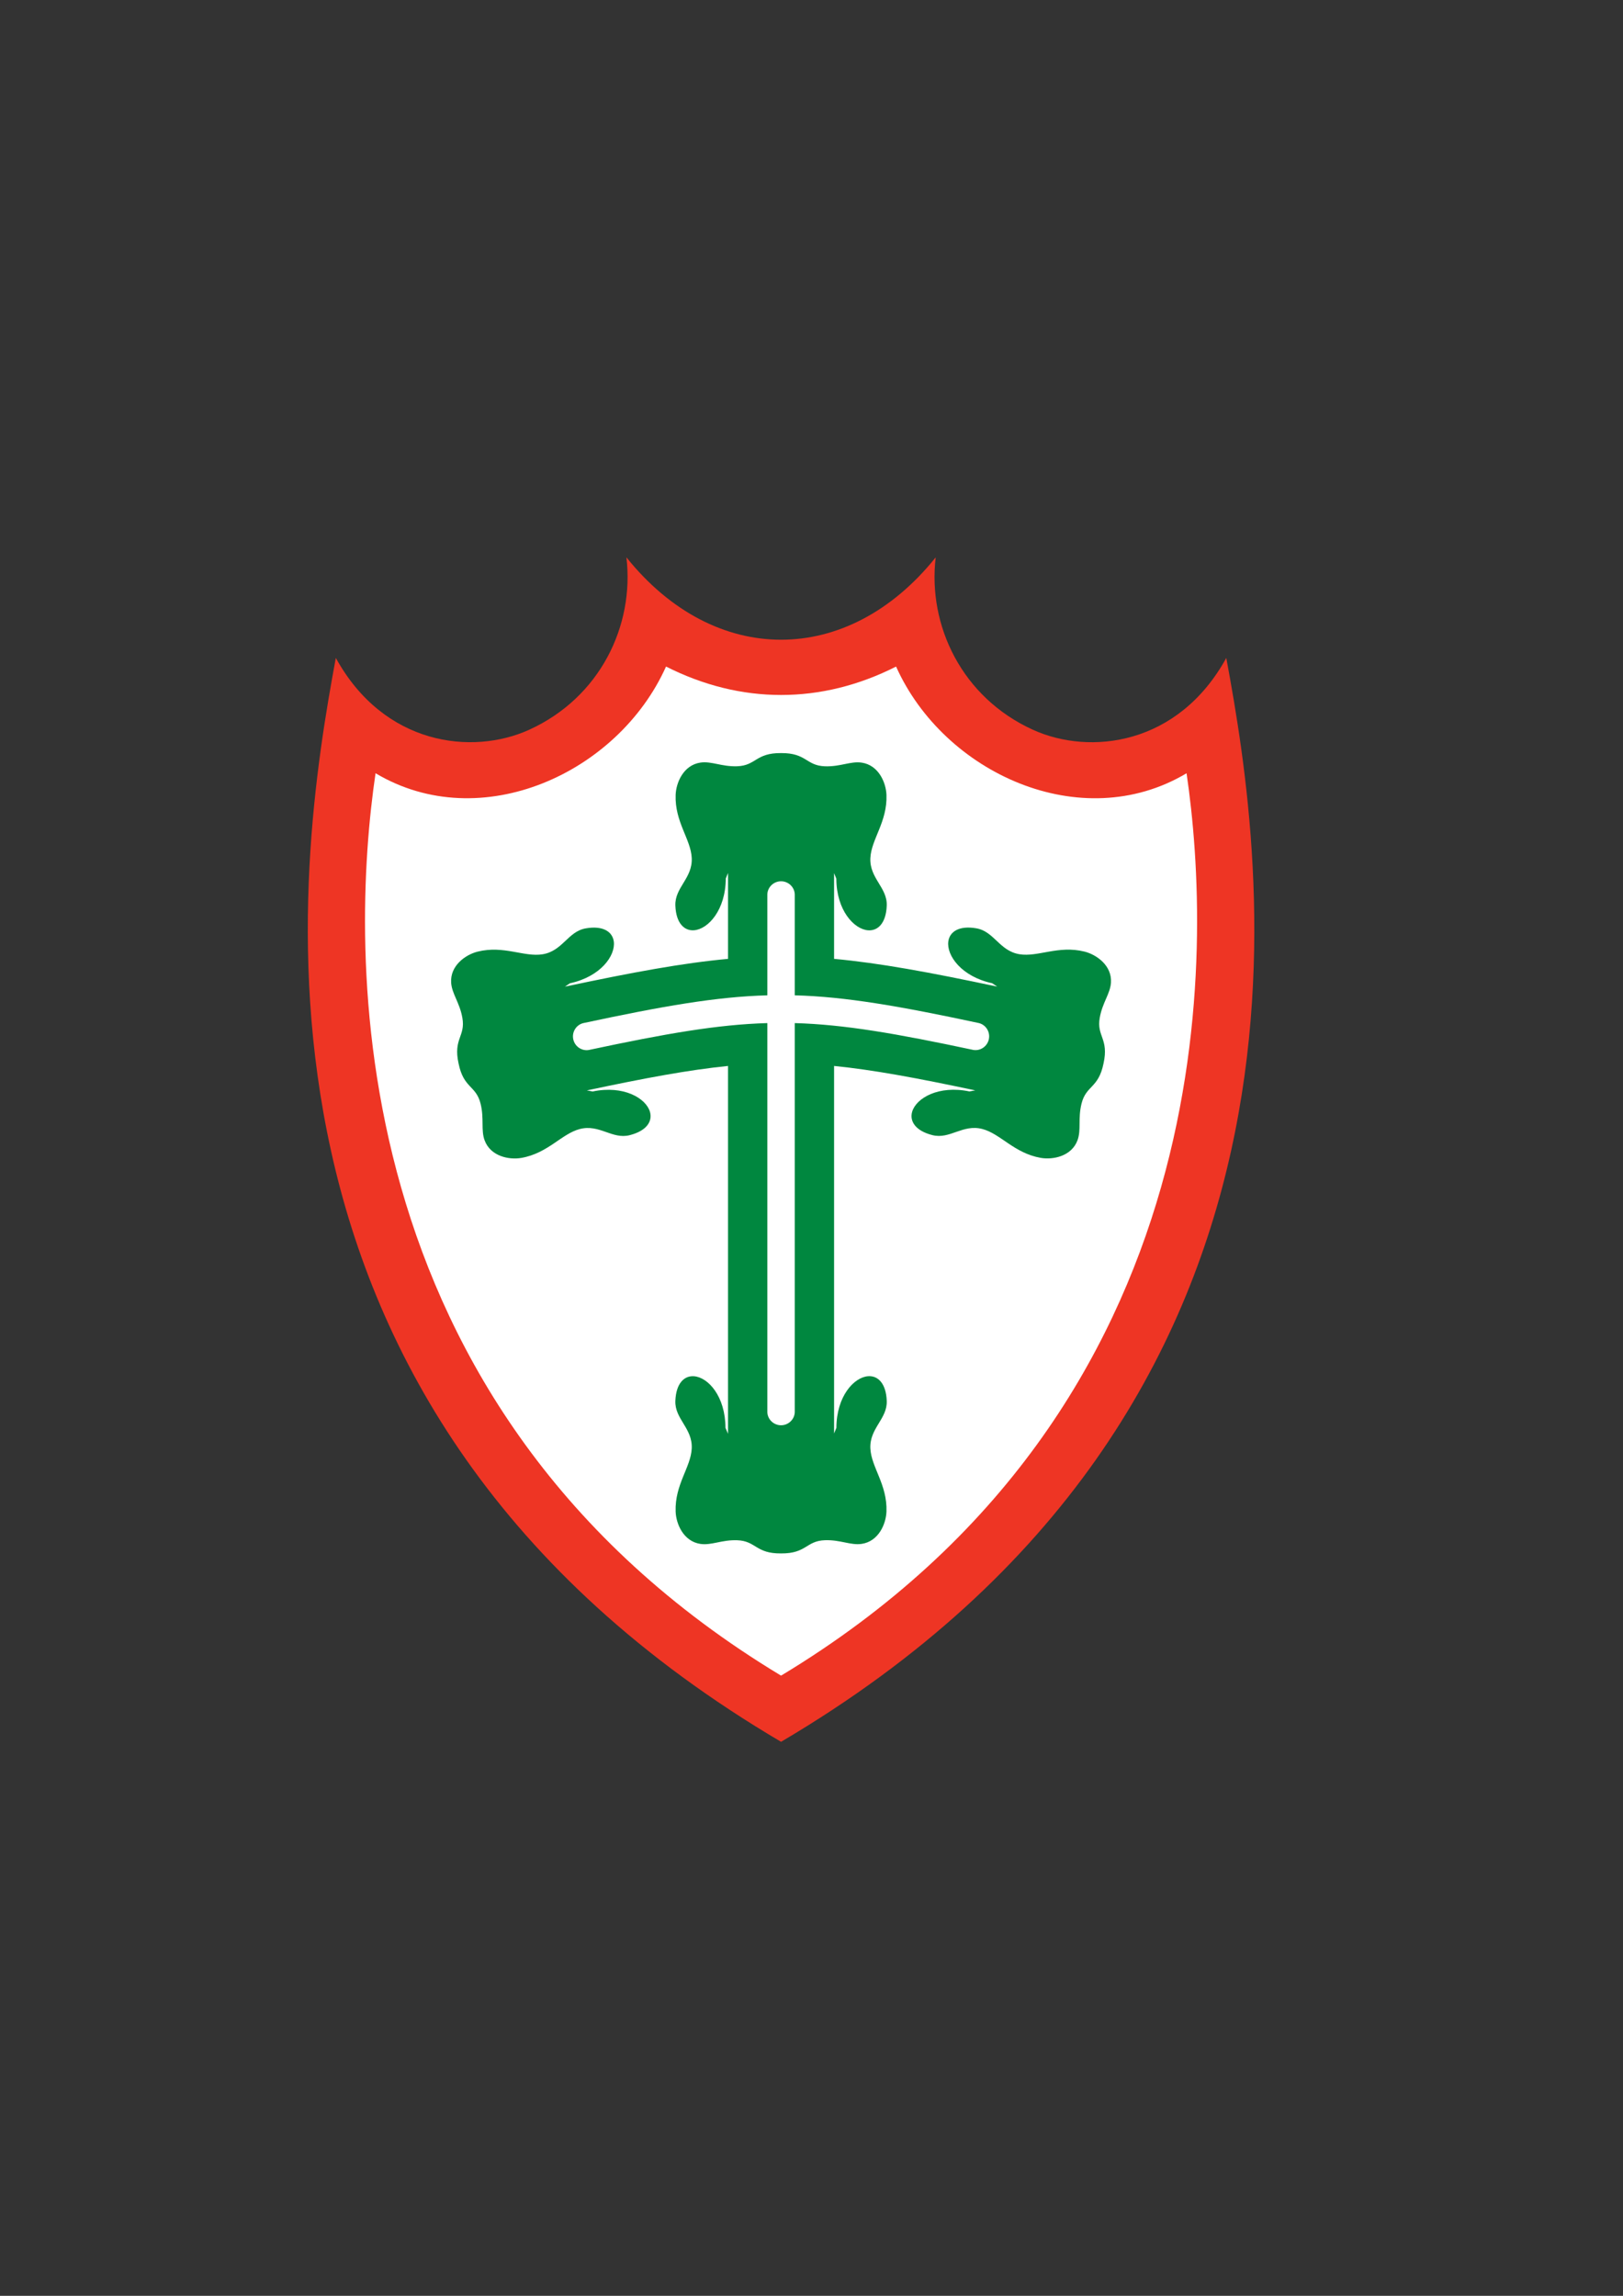 <?xml version="1.0" encoding="iso-8859-1"?>
<!-- Generator: Adobe Illustrator 23.0.1, SVG Export Plug-In . SVG Version: 6.00 Build 0)  -->
<svg version="1.1" xmlns="http://www.w3.org/2000/svg" xmlns:xlink="http://www.w3.org/1999/xlink" x="0px" y="0px"
	 viewBox="0 0 595.276 841.89" style="enable-background:new 0 0 595.276 841.89;" xml:space="preserve">
<rect x="0" y="0" width="595.276" height="841.89" fill="#333333" stroke="none"/>
<g id="Grade" style="display:none;">
</g>
<g id="HQFL">
</g>
<g id="&#xC1;rea_de_trabalho">
</g>
<g id="Linhas-guia">
</g>
<g id="Page_1">
	<g id="HQFL_1_">
		<g>
			<path style="fill-rule:evenodd;clip-rule:evenodd;fill:#EE3524;" d="M286.472,638.732
				C78.009,515.872,109.261,316.421,123.17,241.264c17.622,32.071,50.017,35.845,70.92,26.341
				c26.037-11.84,38.639-38.218,35.662-63.227c32.291,40.289,81.159,40.283,113.438,0.009c-2.976,25.009,9.625,51.387,35.662,63.226
				c20.902,9.505,53.298,5.731,70.92-26.34C463.681,316.43,494.934,515.881,286.472,638.732L286.472,638.732z"/>
			<path style="fill-rule:evenodd;clip-rule:evenodd;fill:#FFFFFF;" d="M286.472,614.465
				C122.39,515.561,128.51,346.221,137.742,283.551c38.631,23.034,89.028-0.03,106.542-39.122
				c27.442,13.895,56.932,13.904,84.374,0.008c17.515,39.093,67.911,62.156,106.542,39.123
				C444.432,346.23,450.552,515.57,286.472,614.465L286.472,614.465z"/>
			<path style="fill-rule:evenodd;clip-rule:evenodd;fill:#00873F;" d="M305.917,525.674V390.891
				c14.375,1.443,30.434,4.428,51.785,8.958l-2.141,0.389c-11.326-2.361-19.537,2.456-21.002,7.438
				c-1.001,3.409,1.105,6.981,7.418,8.581c6.453,1.636,11.108-4.133,18.317-2.248c6.683,1.747,11.634,8.854,21.382,10.581
				c4.522,0.801,11.341-0.553,13.52-6.432c1.423-3.838,0.107-7.92,1.483-13.455c1.682-6.754,6.213-5.556,8.07-14.735
				c2.025-9.143-2.602-9.893-1.39-16.746c0.993-5.616,3.855-8.81,4.117-12.895c0.401-6.258-5.277-10.268-9.734-11.376
				c-9.607-2.388-17.021,2.091-23.837,0.97c-7.353-1.21-9.258-8.374-15.819-9.504c-6.416-1.105-9.795,1.301-10.266,4.822
				c-0.689,5.147,4.787,12.874,16.096,15.323l1.826,1.233c-24.85-5.27-43.262-8.659-59.824-10.173v-31.445l0.826,2.042
				c0.046,11.57,6.465,18.535,11.642,18.931c3.543,0.271,6.599-2.532,6.852-9.039c0.26-6.652-6.352-10.007-6.008-17.449
				c0.32-6.9,6.242-13.22,5.905-23.115c-0.157-4.591-2.899-10.977-9.103-11.887c-4.05-0.594-7.769,1.542-13.47,1.346
				c-6.955-0.239-6.724-4.921-16.09-4.842c-9.365-0.092-9.135,4.59-16.091,4.83c-5.701,0.196-9.42-1.939-13.47-1.347
				c-6.204,0.909-8.946,7.296-9.103,11.887c-0.338,9.895,5.585,16.215,5.904,23.114c0.345,7.443-6.267,10.797-6.007,17.449
				c0.253,6.507,3.308,9.31,6.851,9.04c5.178-0.397,11.597-7.427,11.642-18.997l0.827-2.012v31.498
				c-16.562,1.517-34.974,4.912-59.823,10.187l1.826-1.233c11.309-2.45,16.786-10.177,16.097-15.324
				c-0.472-3.521-3.85-5.927-10.267-4.822c-6.561,1.13-8.467,8.294-15.819,9.504c-6.815,1.121-14.229-3.358-23.837-0.97
				c-4.458,1.107-10.135,5.118-9.734,11.376c0.262,4.085,3.123,7.279,4.117,12.895c1.212,6.854-3.415,7.602-1.391,16.746
				c1.857,9.18,6.389,7.982,8.07,14.735c1.377,5.536,0.062,9.617,1.484,13.455c2.179,5.88,8.997,7.234,13.52,6.432
				c9.748-1.726,14.699-8.833,21.381-10.581c7.208-1.885,11.864,3.886,18.317,2.249c6.312-1.601,8.419-5.173,7.418-8.581
				c-1.464-4.984-9.675-9.8-21.002-7.438l-2.14-0.39c21.35-4.537,37.409-7.527,51.784-8.974v134.9l-0.936-2.183
				c-0.045-11.57-6.355-18.534-11.533-18.931c-3.543-0.271-6.598,2.533-6.851,9.04c-0.259,6.652,6.352,10.006,6.007,17.449
				c-0.32,6.9-6.242,13.22-5.904,23.114c0.157,4.591,2.898,10.977,9.103,11.886c4.05,0.594,7.769-1.542,13.47-1.346
				c6.955,0.24,6.725,4.922,16.091,4.83c9.366,0.079,9.135-4.603,16.09-4.842c5.701-0.196,9.42,1.939,13.47,1.346
				c6.204-0.909,8.946-7.296,9.103-11.887c0.337-9.895-5.585-16.215-5.905-23.114c-0.344-7.443,6.267-10.797,6.008-17.449
				c-0.253-6.507-3.309-9.31-6.852-9.039c-5.178,0.396-11.574,7.36-11.619,18.931L305.917,525.674L305.917,525.674z"/>
			<path style="fill-rule:evenodd;clip-rule:evenodd;fill:#FFFFFF;" d="M291.501,327.952c-0.107-2.66-2.339-4.782-5.031-4.782
				c-2.672,0-4.891,2.085-5.029,4.716c0,12.369,0,24.736,0,37.104c-18.687,0.521-38.189,3.92-67.553,10.201
				c-2.579,0.658-4.192,3.282-3.632,5.916c0.556,2.613,3.057,4.35,5.659,3.938c28.444-6.064,47.388-9.353,65.526-9.87
				c0,47.587,0,95.172,0,142.761c0.139,2.631,2.357,4.717,5.029,4.717c2.692,0,4.923-2.123,5.031-4.783c0-47.566,0-95.131,0-142.696
				c18.138,0.512,37.082,3.795,65.527,9.851c2.602,0.411,5.104-1.324,5.658-3.938c0.561-2.633-1.053-5.257-3.632-5.915
				c-29.366-6.275-48.866-9.669-67.553-10.183C291.501,352.642,291.501,340.298,291.501,327.952L291.501,327.952z"/>
		</g>
	</g>
</g>
</svg>
